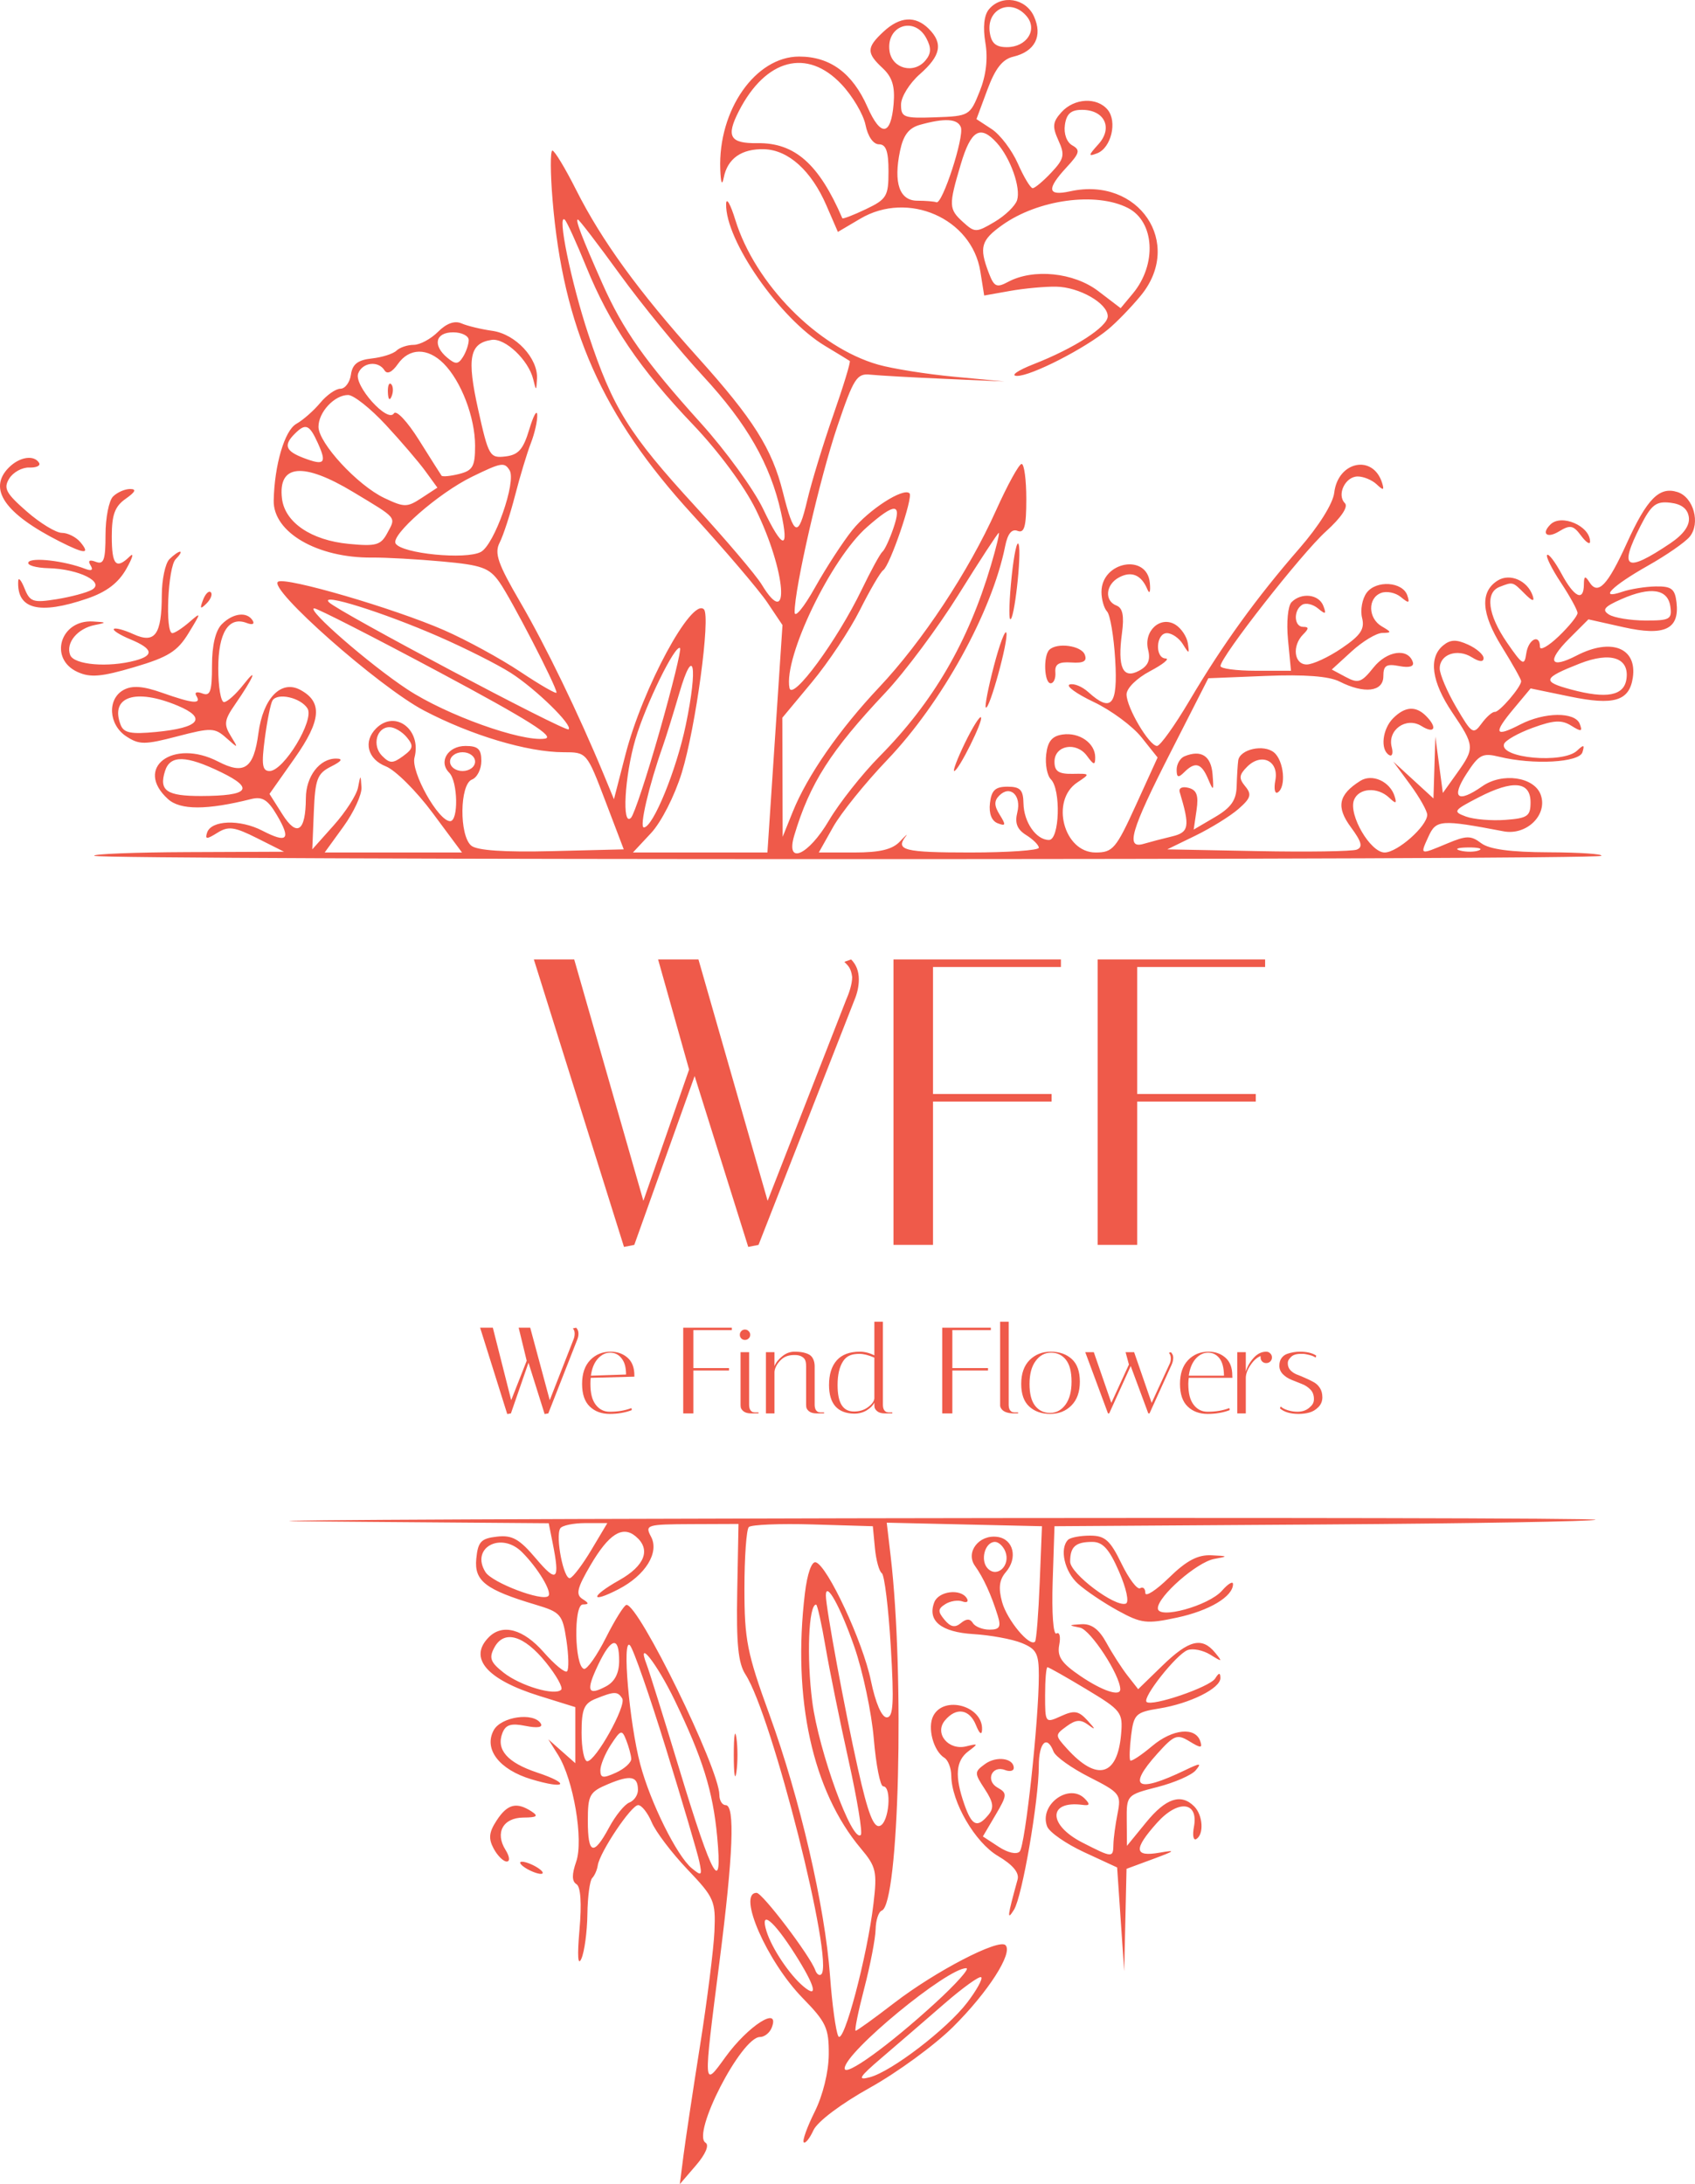 <svg width="1451" height="1869" viewBox="0 0 1451 1869" fill="none" xmlns="http://www.w3.org/2000/svg">
<path fill-rule="evenodd" clip-rule="evenodd" d="M846.548 7.995C842.382 13.02 841.288 23.344 843.529 36.591C845.84 50.293 844.178 64.446 838.612 78.336C830.344 98.978 829.668 99.369 800.755 100.383C773.617 101.338 771.322 100.49 771.322 89.512C771.322 82.964 778.561 71.257 787.409 63.491C805.42 47.687 807.506 37.095 795.071 24.653C783.623 13.208 770.298 14.066 756.249 27.163C741.696 40.72 741.599 45.279 755.595 58.316C763.836 65.996 766.244 73.847 764.979 88.949C762.678 116.402 753.986 117.4 742.57 91.529C729.787 62.542 710.612 48.405 684.096 48.405C646.737 48.405 614.687 94.226 616.58 144.938C617.015 156.678 618.13 159.338 619.551 152.034C622.741 135.655 634.844 127.149 654.174 127.696C674.851 128.286 694.53 146.038 707.41 175.722L717.271 198.461L736.495 187.118C777.419 162.963 831.963 186.909 839.207 232.204L842.51 252.889L864.56 248.964C876.689 246.802 894.438 245.156 904.015 245.301C923.897 245.606 948.274 259.566 948.274 270.651C948.274 279.559 919.828 297.938 884.93 311.587C871.107 316.993 864.624 321.524 870.522 321.664C882.448 321.943 928.723 298.297 948.746 281.694C955.856 275.794 968.318 262.939 976.425 253.125C1013.57 208.189 974.849 150.805 916.101 163.709C896.583 167.994 895.692 161.896 913.087 143.12C924.246 131.08 924.965 128.34 917.967 124.425C913.157 121.733 910.524 114.493 911.597 106.915C912.943 97.369 916.771 93.99 926.241 93.99C945.561 93.99 952.944 109.436 940.306 123.401C931.506 133.129 931.356 134.196 939.239 131.172C951.202 126.576 956.628 104.062 948.215 93.921C939.083 82.916 919.586 83.929 908.685 95.975C901.087 104.373 900.663 108.315 906.057 120.162C911.72 132.587 910.975 135.95 899.966 147.673C893.065 155.015 885.89 161.027 884.024 161.027C882.158 161.027 876.474 151.605 871.391 140.085C866.308 128.565 856.243 115.27 849.025 110.54L835.893 101.938L845.25 76.732C852.001 58.541 858.173 50.69 867.418 48.507C885.998 44.12 892.786 30.852 885.091 13.964C877.96 -1.69 857.246 -4.897 846.548 7.995ZM878.941 13.996C888.48 25.495 878.871 40.361 861.895 40.361C852.463 40.361 848.596 36.977 847.267 27.559C844.398 7.298 865.782 -1.856 878.941 13.996ZM792.953 32.66C797.382 40.935 797.211 45.74 792.272 51.687C782.331 63.668 763.606 58.777 761.472 43.648C758.405 21.982 782.701 13.503 792.953 32.66ZM720.333 72.12C729.851 82.213 739.128 97.9 740.94 106.979C742.897 116.756 747.578 123.487 752.42 123.487C758.485 123.487 760.598 129.466 760.598 146.628C760.598 167.94 759.064 170.498 741.165 179.036C730.478 184.131 721.432 187.595 721.057 186.732C701.099 140.401 680.401 122.071 648.539 122.51C624.763 122.838 621.31 116.885 632.56 94.977C655.547 50.229 690.986 40.999 720.333 72.12ZM822.525 108.835C825.625 116.901 806.729 175.035 801.645 173.094C799.715 172.354 792.363 171.753 785.307 171.753C769.998 171.753 764.727 156.576 770.48 129.048C773.295 115.587 777.998 109.462 787.586 106.792C808.739 100.892 819.726 101.536 822.525 108.835ZM853.229 122.157C864.994 135.151 874.04 160.663 870.667 171.303C869.117 176.172 860.452 184.533 851.406 189.875C835.738 199.136 834.472 199.147 824.59 190.202C812.08 178.881 811.957 175.958 822.472 140.551C831.143 111.35 839.132 106.572 853.229 122.157ZM473.029 171.206C482.161 280.696 515.584 355.955 592.359 439.901C620.688 470.872 649.708 504.916 656.856 515.551L669.848 534.895L663.397 632.195L656.947 729.5H599.378H541.81L557.307 712.908C566.079 703.512 577.49 681.137 583.614 661.311C595.582 622.558 608.494 527.312 602.58 521.418C592.123 511.003 550.127 588.728 535.434 645.694L525.573 683.915L516.699 662.464C495.39 610.969 466.949 552.282 445.366 515.288C426.159 482.359 423.065 473.436 427.724 464.34C430.829 458.269 436.786 440.035 440.964 423.812C445.146 407.589 451.205 387.521 454.439 379.219C457.672 370.917 460.128 360.057 459.903 355.086C459.678 350.114 456.594 355.703 453.061 367.501C447.934 384.587 443.773 389.285 432.625 390.594C419.252 392.155 418.212 390.363 409.364 350.597C399.509 306.283 401.927 293.707 420.845 290.854C432.416 289.111 452.492 308.122 456.476 324.597C458.954 334.825 459.098 334.798 459.694 323.981C460.648 306.578 441.328 285.893 421.52 283.11C411.89 281.753 399.975 278.884 395.042 276.733C389.192 274.18 382.199 276.695 374.934 283.962C368.81 290.087 359.453 295.101 354.145 295.101C348.836 295.101 342.203 297.327 339.399 300.051C336.594 302.776 327.066 305.789 318.218 306.755C306.287 308.058 301.686 311.624 300.415 320.575C299.477 327.209 295.429 332.642 291.423 332.642C287.418 332.642 279.648 338.074 274.152 344.708C268.661 351.342 259.438 359.446 253.657 362.707C243.651 368.354 234.97 397.737 234.3 428.253C233.694 455.539 271.744 477.597 318.599 477.125C330.186 477.013 357.19 478.514 378.612 480.472C412.533 483.566 418.845 485.845 427.537 498.164C437.666 512.505 476.402 587.414 476.402 592.654C476.402 594.225 462.525 586.256 445.57 574.951C428.614 563.64 399.187 547.589 380.178 539.276C337.5 520.619 244.954 493.573 238.069 497.751C228.836 503.355 324.39 587.752 362.853 607.965C403.326 629.235 451.715 643.693 482.44 643.693C502.285 643.693 502.323 643.742 518.136 685.256L533.965 726.819L472.434 728.337C431.682 729.34 408.378 727.758 403.434 723.655C393.02 715.015 393.471 671.13 404.013 667.086C408.437 665.386 412.056 658.222 412.056 651.164C412.056 641.006 409.225 638.33 398.484 638.33C383.374 638.33 375.148 651.829 384.532 661.214C391.991 668.674 392.634 702.686 385.32 702.686C375.261 702.686 351.63 660.522 354.826 648.284C361.083 624.365 338.262 607.021 321.971 623.314C310.775 634.512 314.647 649.641 330.283 655.781C338.396 658.967 356.386 676.858 370.263 695.537L395.503 729.5H336.717H277.932L294.056 707.244C302.92 695.001 309.848 679.92 309.445 673.726C308.721 662.576 308.689 662.576 306.464 673.983C305.225 680.322 295.911 694.802 285.771 706.161L267.331 726.819L268.645 694.775C269.797 666.62 271.588 661.906 283.364 655.969C292.533 651.352 293.922 649.19 287.766 649.137C273.653 649.013 261.92 664.308 261.835 682.955C261.695 711.572 254.301 716.656 241.721 696.786L230.691 679.368L252.242 648.799C275.015 616.503 276.312 600.639 257.019 590.31C240.574 581.51 225.189 597.481 221.211 627.47C217.216 657.605 209.151 663.273 186.769 651.7C148.162 631.734 114.3 657.079 143.851 683.824C154.318 693.306 177.107 693.284 215.028 683.765C224.525 681.379 229.254 684.328 237.002 697.441C249.394 718.421 246.091 721.96 224.525 710.805C205.398 700.911 180.807 701.785 177.289 712.479C175.364 718.34 176.908 718.372 186.051 712.661C195.504 706.756 200.55 707.443 220.149 717.284L243.147 728.836L160.479 729.168C115.013 729.35 79.092 730.782 80.657 732.348C84.389 736.081 1367.08 736.097 1370.81 732.364C1372.38 730.788 1352.16 729.425 1325.86 729.329C1292.99 729.211 1274.89 726.771 1267.95 721.51C1259.19 714.886 1255.36 714.908 1239.15 721.681C1215.12 731.721 1215.53 731.871 1222.86 715.793C1229.4 701.425 1233.45 701.147 1287.08 711.368C1306.94 715.149 1325.19 697.167 1318.9 680.022C1313.3 664.764 1285.99 660.849 1268.86 672.852C1247.94 687.503 1241.99 682.956 1255.21 662.431C1266.04 645.629 1269.03 644.047 1283.41 647.571C1312.45 654.687 1351.91 652.542 1354.65 643.693C1356.66 637.199 1355.77 636.941 1350.04 642.353C1338 653.711 1283.51 648.772 1287.53 636.689C1288.56 633.589 1299.6 627.331 1312.07 622.788C1330.11 616.208 1336.82 615.843 1345.06 620.987C1353.66 626.36 1354.89 626.108 1352.35 619.479C1348.33 609.011 1322.1 609.258 1301.41 619.957C1279.55 631.262 1278.03 627.755 1295.62 606.678L1310.29 589.104L1344.06 596.081C1381.67 603.846 1394.79 599.878 1397.77 579.837C1401.54 554.357 1379.31 545.632 1349.67 560.964C1326.82 572.779 1323.82 565.936 1343.31 546.447L1359.77 529.988L1389.77 536.708C1424.9 544.57 1437.85 538.504 1435.17 515.444C1433.82 503.902 1430.85 501.618 1417.46 501.822C1408.62 501.961 1395.65 504.031 1388.64 506.423C1367.87 513.513 1379.74 501.537 1410.94 483.925C1426.52 475.136 1442.47 464.072 1446.39 459.352C1455.92 447.87 1449.81 425.442 1435.96 421.045C1420.46 416.122 1409.91 426.794 1392.56 464.983C1376.17 501.033 1367.88 509.668 1360.65 498.239C1356.94 492.394 1355.94 492.812 1355.88 500.234C1355.75 515.111 1347.62 511.207 1336.77 491.058C1331.27 480.852 1325.72 473.564 1324.42 474.862C1323.12 476.16 1328.44 486.875 1336.25 498.668C1344.05 510.467 1350.44 522.131 1350.44 524.587C1350.44 527.049 1343.2 536 1334.35 544.479C1325.5 552.957 1318.26 557.028 1318.26 553.526C1318.26 542.038 1308.33 546.876 1306.55 559.227C1304.99 570.14 1303.42 569.255 1290.09 549.938C1273.6 526.019 1271.12 507.034 1283.85 502.149C1295.26 497.767 1294.79 497.639 1305.34 508.182C1311.7 514.548 1313.83 515.09 1312.1 509.909C1307.74 496.829 1292.57 490.2 1282.07 496.786C1266.78 506.369 1267.96 524.995 1285.65 553.451C1294.74 568.081 1302.18 581.322 1302.18 582.872C1302.18 587.833 1283.55 609.569 1279.62 609.193C1277.53 608.995 1272.44 613.462 1268.31 619.12C1261.2 628.838 1260.01 628.076 1246.63 605.241C1238.84 591.951 1232.47 576.989 1232.47 571.996C1232.47 559.892 1247.53 554.668 1259.99 562.45C1266.39 566.445 1270 566.708 1270 563.179C1270 560.144 1264.04 554.942 1256.76 551.622C1246.63 547.005 1241.58 547.187 1235.31 552.389C1222.68 562.879 1225.51 583.462 1243.19 609.665C1262.47 638.228 1262.61 640.052 1247.22 661.638L1235.15 678.552L1231.93 654.419L1228.72 630.286L1227.91 656.763L1227.11 683.24L1209.93 667.489L1192.74 651.738L1207.25 671.489C1215.22 682.355 1221.75 693.928 1221.75 697.21C1221.75 706.917 1196.25 729.5 1185.3 729.5C1173.1 729.5 1154.24 697.216 1159.07 684.618C1163.05 674.241 1179.17 673.147 1189.17 682.575C1194.89 687.975 1195.82 687.787 1193.94 681.615C1190.03 668.733 1174.69 661.761 1164.46 668.213C1145.72 680.033 1143.6 690.533 1156.45 707.909C1165.69 720.41 1166.86 724.958 1161.39 727.055C1157.45 728.567 1119.35 729.136 1076.72 728.315L999.215 726.819L1023.34 715.074C1036.62 708.612 1053.18 698.342 1060.17 692.249C1070.79 682.982 1071.74 679.823 1066 672.889C1060.34 666.078 1060.63 663.096 1067.63 656.098C1079.88 643.838 1094.94 651.094 1091.76 667.73C1090.37 674.981 1091.3 679.636 1093.82 678.075C1101.21 673.506 1099.1 650.939 1090.63 643.908C1081.8 636.582 1061.34 641.157 1059.98 650.756C1059.49 654.248 1058.89 664.18 1058.64 672.83C1058.31 684.8 1053.86 691.112 1040.03 699.237L1021.85 709.904L1024.3 693.258C1026.15 680.639 1024.48 676.016 1017.4 674.166C1012.05 672.766 1008.85 674.326 1009.89 677.818C1018.81 707.486 1017.97 712.253 1003.19 715.777C995.107 717.707 984.27 720.539 979.106 722.073C963.245 726.787 967.964 710.693 1002.05 643.817L1034.38 580.394L1083.82 578.394C1116.82 577.059 1137.73 578.657 1146.67 583.194C1167.9 593.963 1184.21 592.016 1184.21 578.71C1184.21 569.448 1186.71 567.84 1197.83 569.963C1206.43 571.61 1210.71 570.36 1209.45 566.569C1205.35 554.25 1187.32 556.754 1175.76 571.25C1165.55 584.063 1162.7 585.044 1152.11 579.375L1140.07 572.929L1157.1 557.366C1166.48 548.801 1178.22 541.722 1183.2 541.636C1191.49 541.486 1191.46 541.009 1182.87 536.005C1171.06 529.13 1170.66 511.85 1182.21 507.421C1187 505.576 1194.64 507.131 1199.16 510.869C1205.97 516.489 1206.95 516.269 1204.77 509.619C1200.87 497.708 1178 496.185 1169.88 507.297C1166.09 512.478 1164.35 522.131 1166.01 528.754C1168.42 538.327 1164.85 543.637 1148.57 554.7C1137.31 562.353 1123.83 568.612 1118.62 568.612C1107.72 568.612 1105.83 552.62 1115.57 542.87C1120.58 537.866 1120.58 536.434 1115.57 536.434C1107.67 536.434 1107.04 522.276 1114.74 517.519C1117.82 515.615 1123.9 517.02 1128.27 520.64C1134.8 526.068 1135.6 525.681 1132.82 518.42C1129.01 508.493 1114.15 506.756 1105.66 515.245C1102.5 518.409 1101.16 532.46 1102.59 547.423L1105.14 573.975H1074.97C1058.37 573.975 1044.79 572.162 1044.79 569.953C1044.79 562.139 1114.09 473.693 1135.05 454.756C1148.13 442.942 1154.37 433.658 1151.31 430.591C1144.1 423.383 1151.61 407.723 1162.26 407.723C1167.25 407.723 1174.54 410.743 1178.45 414.427C1184.17 419.827 1185.09 419.64 1183.22 413.467C1175.63 388.502 1145.36 394.52 1142.17 421.624C1141.09 430.859 1129.01 450.15 1112.3 469.349C1075.51 511.604 1046.57 551.67 1018.31 599.449C1005.66 620.836 993.139 638.33 990.48 638.33C983.809 638.33 964.403 605.536 964.382 594.215C964.371 588.97 973.074 580.357 984.469 574.339C995.531 568.499 1001.56 563.619 997.874 563.485C988.421 563.152 989.477 541.797 998.947 541.797C1003.23 541.797 1009.35 546.018 1012.55 551.182C1017.97 559.902 1018.27 559.849 1016.84 550.415C1015.99 544.833 1011.28 537.732 1006.37 534.638C993.504 526.539 978.796 539.85 982.833 555.934C985.048 564.761 982.876 569.802 975.053 573.991C961.186 581.413 956.521 571.175 960.451 541.899C962.446 527.017 961.106 520.243 955.76 518.189C945.196 514.14 946.462 500.24 957.947 494.094C968.607 488.387 977.058 491.932 982.184 504.256C984.093 508.847 985.01 506.541 984.329 498.893C982.034 473.242 942.912 480.45 942.912 506.52C942.912 512.944 945.073 520.495 947.711 523.295C950.349 526.1 953.481 544.677 954.671 564.59C956.993 603.568 951.454 610.186 931.581 592.193C926.359 587.468 919.195 584.561 915.667 585.741C912.138 586.916 921.409 593.651 936.273 600.709C951.137 607.767 969.519 621.34 977.122 630.876L990.952 648.203L972.431 688.855C955.374 726.283 952.639 729.5 937.871 729.5C910.567 729.5 898.953 685.009 922.224 669.548C933.485 662.072 933.405 661.927 918.203 662.195C906.213 662.405 902.695 660.045 902.695 651.813C902.695 637.724 921.388 634.367 930.493 646.815C936.375 654.864 937.55 655.068 937.55 648.059C937.55 635.96 924.053 626.5 909.693 628.532C900.593 629.825 896.867 634.346 895.574 645.688C894.604 654.156 896.416 663.692 899.596 666.872C908.369 675.646 907.033 718.775 897.987 718.775C887.022 718.775 876.431 703.581 876.142 687.423C875.933 675.882 873.348 673.19 862.479 673.19C852.001 673.19 848.72 676.262 847.444 687.251C846.414 696.111 848.865 702.487 854.066 704.482C861.004 707.148 861.289 705.995 855.83 697.258C850.983 689.487 850.881 685.326 855.444 680.762C864.71 671.495 874.517 680.623 870.876 695.129C868.565 704.354 870.662 709.717 878.485 714.608C884.426 718.319 889.29 723.188 889.29 725.43C889.29 727.666 862.747 729.5 830.306 729.5C774.041 729.5 766.212 727.538 775.344 715.712C777.553 712.849 775.36 714.779 770.464 720.003C763.976 726.921 753.327 729.5 731.245 729.5H700.927L713.175 707.705C719.91 695.719 740.747 669.891 759.472 650.311C806.289 601.369 849.234 523.558 860.484 467.295C862.613 456.66 866.12 452.359 871.112 454.279C876.93 456.51 878.566 450.53 878.566 427.067C878.566 410.528 876.753 396.997 874.544 397.003C872.335 397.008 862.452 414.963 852.586 436.908C829.159 489.02 789.478 549.021 752.549 588.171C718.526 624.242 691.099 663.751 678.642 694.641L669.993 716.093L669.854 665.145L669.714 614.197L695.115 583.66C709.089 566.864 727.545 539.11 736.135 521.986C744.726 504.857 753.702 489.524 756.093 487.899C761.842 484.001 781.885 425.442 778.599 422.155C773.413 416.969 743.798 436.002 729.626 453.63C721.593 463.621 707.206 485.738 697.656 502.776C688.106 519.814 680.261 529.307 680.229 523.869C680.095 503.575 701.893 408.828 716.816 364.82C730.811 323.546 733.486 319.363 745.096 320.602C752.147 321.353 780.84 322.972 808.857 324.195L859.798 326.415L816.901 322.388C793.307 320.178 763.971 315.513 751.713 312.021C699.973 297.305 646.34 242.92 629.417 188.008C625.299 174.644 621.782 168.535 621.605 174.435C620.677 205.422 667.489 272.673 706.155 295.916C716.928 302.389 726.5 308.23 727.427 308.889C728.355 309.554 722.054 330.25 713.427 354.887C704.799 379.519 694.702 412.545 690.997 428.269C683.366 460.607 679.774 459.379 670.181 421.131C660.845 383.906 644.919 358.684 597.378 305.827C546.727 249.505 515.128 206.028 493.132 162.368C483.845 143.935 474.729 128.85 472.874 128.85C471.019 128.85 471.088 147.909 473.029 171.206ZM965.578 177.98C988.474 189.708 990.533 226.262 969.707 251.254L959.32 263.717L940.118 249.066C919.243 233.143 884.641 229.609 862.999 241.193C853.095 246.497 850.977 245.494 846.344 233.293C838.07 211.536 839.776 205.55 857.943 192.615C888.711 170.707 938.231 163.971 965.578 177.98ZM501.921 228.456C521.884 277.511 547.789 315.775 593.282 363.382C615.122 386.239 637.16 416.03 646.952 435.922C672.754 488.339 676.964 541.218 652.073 500.234C647.145 492.12 621.524 461.964 595.132 433.213C538.314 371.319 524.646 349.342 503.68 286.209C488.901 241.713 476.568 181.626 483.529 188.057C485.25 189.649 493.529 207.83 501.921 228.456ZM530.646 234.768C549.371 260.58 581.415 299.756 601.856 321.835C639.471 362.471 659.413 397.303 668.534 438.297C675.918 471.489 669.945 470.47 653.37 435.707C645.322 418.841 621.31 385.735 600.006 362.138C552.39 309.399 533.3 282.348 515.669 242.662C498.205 203.336 492.274 187.842 494.677 187.842C495.733 187.842 511.921 208.961 530.646 234.768ZM401.251 291.079C401.203 294.769 398.978 301.247 396.297 305.484C392.259 311.866 389.98 311.978 382.972 306.165C370.135 295.509 372.665 284.375 387.926 284.375C395.299 284.375 401.294 287.395 401.251 291.079ZM379.76 311.067C394.774 326.083 406.694 357.236 406.694 381.461C406.694 399.164 404.721 402.65 393.036 405.583C385.529 407.471 378.746 408.12 377.969 407.026C377.191 405.937 368.499 392.208 358.654 376.516C348.654 360.583 339.189 350.527 337.205 353.74C331.87 362.374 302.705 329.778 306.63 319.556C310.303 309.978 323.907 308.401 329.184 316.944C331.409 320.548 335.661 318.537 340.53 311.581C350.343 297.568 366.059 297.364 379.76 311.067ZM332.047 335.768C332.304 342.016 333.575 343.287 335.286 339.013C336.835 335.141 336.642 330.513 334.862 328.732C333.082 326.952 331.816 330.116 332.047 335.768ZM330.17 363.479C343.173 377.487 358.45 395.329 364.118 403.116L374.419 417.28L360.949 426.107C348.466 434.291 346.133 434.291 328.953 426.14C306.051 415.269 272.639 379.106 272.639 365.19C272.639 352.672 286.329 338.005 298.003 338.005C302.689 338.005 317.162 349.471 330.17 363.479ZM271.98 378.919C279.97 396.461 277.878 398.724 259.979 391.919C244.408 385.998 242.536 380.983 252.263 371.255C261.599 361.918 264.8 363.162 271.98 378.919ZM7.592 400.06C-10.634 418.294 3.978 439.531 51.181 463.401C72.555 474.208 77.467 474.385 68.877 464.034C65.204 459.61 58.072 455.99 53.026 455.99C47.98 455.99 34.403 447.736 22.853 437.643C5.045 422.091 2.772 417.806 7.914 409.488C11.249 404.092 18.971 399.856 25.073 400.076C31.175 400.296 34.939 398.483 33.438 396.053C29.084 389.006 16.735 390.921 7.592 400.06ZM436.229 402.43C442.218 412.126 423.225 466.099 411.643 472.299C398.811 479.168 344.026 473.768 338.669 465.101C334.24 457.931 375.454 421.908 404.013 407.986C429.236 395.694 431.794 395.254 436.229 402.43ZM302.174 420.932C340.734 444.154 339.045 442.127 331.532 456.161C325.982 466.533 321.945 467.665 298.523 465.413C266.296 462.318 243.796 447.012 241.378 426.547C237.914 397.239 259.524 395.244 302.174 420.932ZM96.76 424.885C93.221 428.424 90.325 443.162 90.325 457.636C90.325 479.217 88.829 483.378 82.003 480.756C76.566 478.67 75.011 479.721 77.52 483.775C80.051 487.873 78.448 488.87 72.818 486.714C55.08 479.903 27.1 476.653 24.36 481.083C22.794 483.62 30.521 485.926 41.535 486.215C67.568 486.897 90.229 498.202 78.604 504.707C74.158 507.195 60.538 510.826 48.329 512.778C28.355 515.974 25.62 515.052 21.035 503.591C18.231 496.582 15.78 493.67 15.593 497.113C14.279 521.391 33.459 526.304 74.625 512.226C91.216 506.552 101.323 498.877 108.171 486.752C113.565 477.206 114.889 472.417 111.12 476.101C99.328 487.637 95.688 483.593 95.688 458.977C95.688 440.432 98.331 433.294 107.608 426.799C115.93 420.964 117.061 418.449 111.361 418.449C106.868 418.449 100.299 421.345 96.76 424.885ZM1445.73 442.582C1446.69 449.672 1441.23 457.298 1429.64 465.08C1391.68 490.565 1385.54 486.929 1404.34 450.085C1413.6 431.916 1417.61 428.778 1429.81 430.189C1439.51 431.304 1444.75 435.391 1445.73 442.582ZM764.802 451.968C761.525 461.551 757.311 470.604 755.445 472.079C753.579 473.553 745.573 488.178 737.658 504.578C716.649 548.109 678.106 600.511 675.816 588.653C670.728 562.31 711.319 478.139 742.168 451.051C766.255 429.894 772.271 430.14 764.802 451.968ZM1327.2 448.841C1319.16 456.88 1324.39 460.977 1334.68 454.692C1344.11 448.932 1346.86 449.468 1353.45 458.355C1357.69 464.083 1361.16 466.372 1361.16 463.45C1361.16 450.058 1336.57 439.477 1327.2 448.841ZM848.291 483.77C828.74 549.611 798.927 600.752 753.037 647.168C738.028 662.351 718.505 687.042 709.657 702.031C691.774 732.338 672.191 740.725 679.967 714.752C693.276 670.288 711.078 642.422 757.922 592.745C774.614 575.047 802.943 537.035 820.874 508.279C838.81 479.522 854.173 455.99 855.01 455.99C855.851 455.99 852.827 468.491 848.291 483.77ZM866.05 493.096C864.077 512.006 863.471 528.486 864.71 529.725C868.024 533.039 874.748 474.031 871.997 465.772C870.705 461.894 868.029 474.186 866.05 493.096ZM145.02 478.514C141.481 482.054 138.547 495.933 138.505 509.351C138.387 543.288 132.687 551.08 114.144 542.634C106.181 539.003 98.69 537.003 97.505 538.193C96.315 539.384 102.658 543.385 111.602 547.09C130.938 555.097 132.258 560.82 115.796 565.233C92.636 571.438 63.305 568.95 60.067 560.498C56.083 550.115 66.335 537.727 81.333 534.804C91.628 532.798 91.392 532.444 79.333 531.801C51.557 530.32 41.54 563.716 66.373 575.031C77.306 580.014 86.77 579.209 114.943 570.891C144.044 562.305 151.872 557.409 161.412 541.797C172.452 523.729 172.474 523.375 162.012 532.412C156.039 537.576 149.524 541.797 147.545 541.797C141.18 541.797 143.717 485.18 150.382 478.514C153.921 474.975 155.61 472.079 154.135 472.079C152.661 472.079 148.559 474.975 145.02 478.514ZM173.782 513.411C170.876 521.053 171.487 521.67 176.785 516.414C180.453 512.773 182.099 508.445 180.447 506.798C178.796 505.147 175.798 508.123 173.782 513.411ZM1429.9 519.005C1431.45 529.929 1429.43 531.066 1408.46 530.991C1395.72 530.942 1381.72 528.647 1377.36 525.885C1371.05 521.901 1373.25 519.182 1388.08 512.666C1413.01 501.714 1427.77 503.951 1429.9 519.005ZM375.615 544.757C398.34 554.684 426.089 568.666 437.28 575.825C458.686 589.522 490.644 620.724 486.735 624.118C483.952 626.537 289.922 523.686 281.643 515.406C272.993 506.756 327.881 523.901 375.615 544.757ZM376.258 575.316C452.331 615.983 475.775 630.752 466.359 632.088C446.32 634.919 382.012 611.853 348.632 589.86C316.266 568.531 261.62 520.989 269.015 520.587C271.444 520.453 319.703 545.079 376.258 575.316ZM189.906 534.133C184.48 539.566 181.482 552.169 181.482 569.566C181.482 591.774 180.002 596.006 173.16 593.378C168.388 591.549 166.238 592.45 168.114 595.486C172.64 602.817 165.197 602.136 138.778 592.815C122.531 587.082 113.297 586.379 105.929 590.321C91.639 597.969 92.846 620.134 108.101 630.13C119.19 637.397 123.828 637.397 151.771 630.12C180.855 622.542 183.772 622.638 193.74 631.493C204.159 640.754 204.261 640.701 197.472 629.637C191.483 619.882 192.014 616.063 201.194 602.822C216.959 580.083 221.613 568.998 208.245 586.042C201.88 594.15 194.464 600.79 191.762 600.79C189.054 600.79 186.845 587.811 186.845 571.948C186.845 541.384 195.751 527.167 211.183 533.093C216.009 534.943 218.181 534.058 216.299 531.012C211.446 523.155 199.467 524.571 189.906 534.133ZM850.854 569.76C846.006 588.299 842.88 604.334 843.899 605.386C846.8 608.383 863.525 547.616 861.487 541.497C860.484 538.499 855.701 551.22 850.854 569.76ZM564.69 625.706C553.896 663.622 542.888 696.937 540.223 699.736C532.217 708.167 534.646 664.244 543.939 632.603C552.642 602.967 578.257 550.71 582.166 554.62C583.346 555.8 575.485 587.79 564.69 625.706ZM898.229 556.1C892.926 561.404 893.896 584.701 899.419 584.701C902.041 584.701 903.848 580.48 903.441 575.316C902.883 568.306 906.352 566.177 917.13 566.896C927.672 567.604 930.772 565.796 928.622 560.192C925.63 552.394 904.744 549.579 898.229 556.1ZM1392.32 581.043C1390.27 595.411 1375.4 598.232 1344.95 590.032C1319.63 583.21 1320.58 580.314 1352.22 567.861C1378.67 557.452 1394.92 562.793 1392.32 581.043ZM587.078 620.354C578.981 659.198 558.98 708.049 551.172 708.049C547.103 708.049 555.462 672.31 567.473 638.33C570.079 630.956 576.45 610.443 581.63 592.745C593.877 550.919 597.609 569.845 587.078 620.354ZM152.039 603.836C177.595 614.519 170.844 622.778 133.63 626.355C112.015 628.43 105.919 627.202 103.248 620.236C93.998 596.129 115.946 588.755 152.039 603.836ZM263.223 606.228C269.39 616.074 242.911 659.782 230.782 659.782C224.503 659.782 223.715 654.392 226.691 631.932C228.723 616.621 231.672 602.002 233.249 599.449C237.555 592.482 257.432 596.977 263.223 606.228ZM1192.63 614.578C1183.39 623.829 1181.41 641.328 1189.07 646.064C1191.74 647.721 1192.78 644.675 1191.38 639.306C1187.55 624.639 1203.78 613.13 1216.82 621.271C1228.21 628.382 1230.75 622.665 1220.67 612.588C1211.93 603.846 1202.71 604.501 1192.63 614.578ZM826.027 635.767C819.608 648.976 815.485 659.782 816.863 659.782C820.493 659.782 842.162 616.219 839.733 613.795C838.612 612.669 832.44 622.558 826.027 635.767ZM348.193 630.865C354.273 638.196 353.807 640.62 345.072 647.008C336.24 653.464 333.709 653.443 327.114 646.841C318.261 637.987 322.336 622.241 333.479 622.241C337.634 622.241 344.257 626.124 348.193 630.865ZM406.694 651.738C406.694 656.205 401.927 659.782 395.97 659.782C390.012 659.782 385.245 656.205 385.245 651.738C385.245 647.27 390.012 643.693 395.97 643.693C401.927 643.693 406.694 647.27 406.694 651.738ZM1013.96 647.185C1010.28 648.708 1007.26 653.851 1007.26 658.618C1007.26 665.365 1008.69 665.858 1013.69 660.855C1023.1 651.448 1028.41 652.912 1034.15 666.486C1038.83 677.517 1039.15 677.174 1038 662.512C1036.77 646.766 1028.2 641.301 1013.96 647.185ZM189.343 660.833C218.17 674.841 213.012 681.03 172.415 681.154C142.596 681.239 135.915 676.643 141.282 659.734C145.663 645.919 159.294 646.23 189.343 660.833ZM1310.22 686.597C1310.22 698.422 1307.66 700.192 1288.58 701.597C1276.68 702.471 1261.49 701.173 1254.84 698.712C1243.47 694.507 1244.14 693.499 1265.75 682.333C1295.14 667.151 1310.22 668.599 1310.22 686.597ZM1266.08 727.656C1262.45 729.125 1255.22 729.216 1250 727.854C1244.78 726.492 1247.75 725.291 1256.6 725.183C1265.45 725.076 1269.72 726.186 1266.08 727.656ZM276.001 1301.99L469.726 1303.47L473.062 1320.16C479.523 1352.45 476.842 1355 458.825 1333.7C444.594 1316.87 438.47 1313.44 425.392 1314.93C411.766 1316.47 409.128 1319.3 407.718 1333.87C405.879 1352.87 415.595 1360.37 458.766 1373.25C479.914 1379.57 481.566 1381.48 484.88 1403.59C486.826 1416.56 487.068 1428.53 485.421 1430.18C483.775 1431.83 474.788 1424.48 465.453 1413.84C448.068 1394.04 430.282 1389.15 418.491 1400.94C400.736 1418.7 416.609 1437.19 461.656 1451.22L492.489 1460.82V1484.81V1508.79L480.933 1498.58L469.378 1488.36L477.764 1501.77C490.928 1522.83 499.701 1574.56 493.245 1593.08C489.438 1603.99 489.507 1609.87 493.475 1612.32C497.111 1614.57 498.049 1628.72 496.065 1651.32C494.081 1673.88 494.677 1682.88 497.701 1676.06C500.318 1670.16 502.629 1653.07 502.838 1638.08C503.042 1623.08 504.891 1609.13 506.945 1607.08C508.993 1605.03 511.138 1600.18 511.707 1596.3C513.369 1584.98 540.373 1544.67 546.293 1544.67C549.269 1544.67 554.508 1551.31 557.929 1559.42C561.355 1567.53 575.098 1585.64 588.472 1599.67C611.433 1623.75 612.719 1626.7 611.588 1652.69C610.929 1667.82 605.379 1711.85 599.25 1750.53C593.121 1789.22 586.724 1831.7 585.035 1844.93L581.962 1869L595.727 1853C604.001 1843.38 607.298 1835.63 603.99 1833.58C591.855 1826.09 634.613 1743.1 650.603 1743.1C654.437 1743.1 658.958 1739.48 660.657 1735.05C668.02 1715.87 640.496 1733.37 621.015 1760.27C601.813 1786.78 601.904 1788.17 615.905 1678.74C627.659 1586.89 629.321 1544.67 621.181 1544.67C618.232 1544.67 615.819 1540.74 615.819 1535.93C615.819 1513.75 546.716 1372.51 536.266 1373.34C534.308 1373.49 526.383 1386.16 518.661 1401.49C510.935 1416.82 502.489 1428.79 499.894 1428.1C491.818 1425.92 490.88 1373.07 498.913 1372.97C504.404 1372.91 504.334 1371.9 498.586 1368.26C492.687 1364.52 494.022 1358.94 505.513 1339.33C521.112 1312.71 532.791 1305.24 544.11 1314.63C557.468 1325.72 552.223 1339.77 530.083 1352.21C505.342 1366.12 504.822 1372.68 529.477 1359.93C552.556 1347.99 564.589 1328.55 557.307 1314.95C551.923 1304.88 553.548 1304.38 591.925 1304.23L632.195 1304.07L631.096 1362.18C630.254 1406.59 631.922 1423.25 638.163 1432.87C660.877 1467.86 714.306 1679.12 703.062 1689.47C701.458 1690.94 699.136 1689.35 697.909 1685.91C693.469 1673.54 652.646 1619.75 647.697 1619.75C630.812 1619.75 656.55 1678.5 687.152 1709.81C707.244 1730.36 709.635 1735.54 709.459 1758.08C709.341 1773.01 704.429 1793.01 697.431 1807.05C690.927 1820.1 686.701 1831.87 688.042 1833.21C689.388 1834.55 693.125 1829.91 696.343 1822.89C699.758 1815.46 719.963 1800.25 744.79 1786.43C768.212 1773.39 800.197 1750 815.876 1734.45C845.867 1704.68 867.391 1671.14 860.752 1664.51C854.934 1658.68 800.793 1686.8 765.45 1713.99C748.484 1727.05 733.653 1737.74 732.489 1737.74C731.326 1737.74 734.623 1721.44 739.814 1701.54C745.004 1681.63 749.396 1658.9 749.562 1651.03C749.734 1643.17 752.104 1635.93 754.833 1634.94C769.585 1629.63 774.491 1434.15 762.448 1331.65L759.08 1302.99L825.528 1304.51L891.971 1306.02L890.041 1354.28C888.979 1380.83 887.183 1403.54 886.051 1404.76C881.477 1409.65 862.029 1386.27 857.809 1370.81C854.543 1358.85 855.439 1351.8 861.042 1345.3C871.445 1333.22 867.637 1317.11 853.91 1315.15C838.124 1312.88 826.225 1328.23 834.649 1339.99C841.862 1350.05 848.527 1364.61 854.082 1382.44C857.122 1392.2 855.776 1394.51 847.068 1394.51C841.148 1394.51 834.735 1391.98 832.826 1388.88C830.408 1384.97 827.266 1384.99 822.499 1388.95C817.523 1393.08 813.705 1392.3 808.573 1386.12C802.691 1379.03 802.793 1376.78 809.2 1372.7C813.437 1370.01 820.043 1368.96 823.882 1370.37C827.721 1371.78 829.389 1370.55 827.587 1367.63C822.349 1359.15 803.474 1361.51 799.79 1371.1C793.693 1387 805.597 1396.64 833.427 1398.34C847.932 1399.22 866.436 1402.63 874.544 1405.92C887.242 1411.07 889.29 1414.93 889.29 1433.75C889.29 1472.11 877.643 1579.35 872.93 1584.35C870.281 1587.16 862.769 1585.48 854.892 1580.32L841.395 1571.48L852.216 1553.13C862.249 1536.13 862.377 1534.42 853.964 1529.71C843.358 1523.78 849.057 1510.31 860.34 1514.64C864.468 1516.22 867.841 1515.44 867.841 1512.9C867.841 1504.44 852.929 1502.4 843.191 1509.53C834.001 1516.25 833.995 1517.18 843.025 1530.97C850.457 1542.31 851.111 1547.03 846.092 1553.07C836.553 1564.57 831.974 1562.53 825.469 1543.87C817.126 1519.94 818.15 1506.71 828.965 1498.6C837.625 1492.12 837.491 1491.79 827.25 1494.36C811.962 1498.2 799.629 1483.39 808.857 1472.27C818.493 1460.65 829.909 1462.38 835.502 1476.29C838.478 1483.69 840.483 1485.15 840.693 1480.05C841.513 1459.9 808.257 1450.5 798.953 1468.25C793.698 1478.28 799.023 1498.37 808.482 1504.22C811.635 1506.16 814.273 1513.05 814.337 1519.51C814.563 1542.11 834.649 1576.61 854.35 1588.23C866.994 1595.69 872.705 1602.54 871.112 1608.31C862.286 1640.27 861.836 1644.1 868.05 1634.15C875.075 1622.9 889.242 1540.8 889.269 1511.15C889.29 1490.99 896.245 1484.21 901.87 1498.86C903.521 1503.17 917.302 1512.99 932.488 1520.69C958.789 1534.02 959.942 1535.5 956.709 1551.74C954.843 1561.13 953.234 1573.03 953.143 1578.19C952.928 1589.93 952.408 1589.9 926.611 1576.74C896.894 1561.57 897.033 1540.47 926.825 1544.48C932.901 1545.3 933.367 1544.02 928.734 1539.25C915.232 1525.35 889.263 1544.35 896.39 1562.91C898.282 1567.85 912.546 1577.77 928.075 1584.96L956.317 1598.02L959.341 1642.4L962.36 1686.79L963.363 1642.99L964.36 1599.19L987.15 1590.76C1006.24 1583.71 1007.11 1582.83 992.512 1585.38C970.806 1589.17 970.232 1582.45 990.335 1559.95C1008.51 1539.6 1026.22 1541.5 1022.05 1563.34C1020.66 1570.59 1021.6 1575.25 1024.12 1573.69C1030.81 1569.55 1029.73 1553.2 1022.27 1545.74C1010.98 1534.45 998.024 1538.75 981.149 1559.42L964.72 1579.53L964.543 1557.75C964.36 1536.1 964.521 1535.93 990.86 1529.18C1005.43 1525.44 1020.15 1519.02 1023.57 1514.9C1028.88 1508.5 1027.56 1508.49 1014.5 1514.77C972.972 1534.75 964.58 1529.69 990.85 1500.51C1005.13 1484.65 1007.72 1483.67 1018.24 1490.11C1027.91 1496.02 1029.48 1496.02 1027.53 1490.11C1023.37 1477.48 1003.83 1479.38 986.324 1494.11C976.945 1502.01 968.505 1507.56 967.578 1506.45C966.645 1505.35 966.977 1495.67 968.318 1484.94C970.575 1466.89 972.356 1465.17 992.249 1461.99C1018.64 1457.77 1044.82 1444.76 1044.71 1435.93C1044.65 1431.07 1043.48 1431.17 1040.21 1436.34C1035.52 1443.72 985.815 1460.66 981.498 1456.34C977.771 1452.61 1006.98 1415.73 1016.58 1412.04C1021.08 1410.32 1029.88 1412.09 1036.12 1415.97C1046.44 1422.4 1046.8 1422.23 1040.12 1414.14C1028.88 1400.55 1017.72 1403.32 995.043 1425.34L974.329 1445.46L965.326 1433.98C960.371 1427.66 952.204 1414.99 947.185 1405.82C940.762 1394.1 934.391 1389.36 925.737 1389.87C914.476 1390.54 914.374 1390.8 924.536 1392.81C933.565 1394.59 958.998 1433.55 958.998 1445.6C958.998 1452.05 943.566 1446.89 924.868 1434.18C908.642 1423.16 904.846 1417.56 906.76 1407.53C908.095 1400.55 907.028 1396.17 904.385 1397.8C901.655 1399.49 900.256 1380.36 901.14 1353.39L902.695 1306.02L1132.99 1304.51C1259.65 1303.68 1364.42 1301.87 1365.8 1300.49C1367.18 1299.11 1078.96 1298.55 725.299 1299.24C371.636 1299.95 169.455 1301.18 276.001 1301.99ZM506.345 1326.08C498.891 1338.59 490.639 1349.54 488.011 1350.41C482.638 1352.2 475.26 1314.88 479.603 1307.86C481.137 1305.37 490.837 1303.34 501.154 1303.34H519.906L506.345 1326.08ZM748.967 1324.74C749.948 1335.04 752.597 1344.69 754.866 1346.19C757.134 1347.69 760.598 1376.07 762.566 1409.26C765.429 1457.41 764.727 1469.59 759.086 1469.59C754.78 1469.59 749.482 1457.29 745.519 1438.11C738.64 1404.81 708.37 1339.83 698.359 1336.88C694.825 1335.84 691.05 1346.59 689.023 1363.48C678.208 1453.56 695.549 1532.59 736.918 1581.77C750.013 1597.33 750.973 1601.5 747.766 1628.79C742.452 1674.02 722.07 1750.78 717.614 1742.34C715.502 1738.33 712.322 1715.18 710.547 1690.89C706.204 1631.38 684.669 1538.55 658.663 1467.19C639.552 1414.76 637.268 1403.24 637.268 1359.49C637.268 1332.54 638.957 1308.8 641.021 1306.73C643.091 1304.67 667.821 1303.66 695.983 1304.5L747.192 1306.02L748.967 1324.74ZM914.315 1317.64C906.798 1325.15 911.237 1344.82 922.804 1355.25C929.442 1361.24 944.81 1371.58 956.961 1378.24C977.128 1389.28 981.541 1389.8 1007.68 1384.19C1035.33 1378.26 1055.52 1366.17 1055.52 1355.54C1055.52 1352.72 1051.3 1355.23 1046.13 1361.12C1034.74 1374.11 991.171 1386.08 991.171 1376.22C991.171 1365.99 1024.73 1336.64 1039.43 1334.01C1051.71 1331.81 1051.5 1331.55 1036.98 1330.88C1025.34 1330.34 1015.7 1335.44 1000.78 1350.01C989.595 1360.93 980.447 1366.82 980.447 1363.1C980.447 1359.38 978.458 1357.56 976.023 1359.07C973.594 1360.57 966.387 1351.06 960.006 1337.93C950.322 1317.99 945.904 1314.06 933.153 1314.06C924.755 1314.06 916.278 1315.67 914.315 1317.64ZM446.894 1328.22C460.536 1341.86 472.826 1362.33 469.421 1365.73C464.423 1370.73 421.322 1354.37 415.606 1345.31C402.511 1324.55 428.845 1310.17 446.894 1328.22ZM860.677 1327.83C865.149 1339.48 853.803 1350.43 845.679 1342.31C838.816 1335.44 843.068 1319.43 851.755 1319.43C854.892 1319.43 858.903 1323.21 860.677 1327.83ZM957.974 1344.9C964.296 1359.46 966.773 1371.18 963.749 1372.25C954.542 1375.52 916.101 1346.54 916.101 1336.33C916.101 1323.52 920.696 1319.43 935.078 1319.43C944.059 1319.43 949.566 1325.56 957.974 1344.9ZM731.39 1409.33C738.64 1430.19 746.12 1465.55 748.007 1487.91C749.9 1510.28 753.504 1528.58 756.024 1528.58C763.627 1528.58 761.15 1559.4 753.3 1562.41C747.884 1564.49 743.004 1551.85 734.387 1513.38C723.223 1463.58 706.997 1375.88 706.981 1365.28C706.965 1352.4 719.395 1374.84 731.39 1409.33ZM706.692 1409.26C710.091 1429.16 718.96 1472.83 726.398 1506.3C733.83 1539.76 738.559 1568.5 736.897 1570.16C729.583 1577.47 700.809 1498.52 695.335 1456.12C690.417 1418.02 692.198 1373.06 698.627 1373.06C699.662 1373.06 703.292 1389.35 706.692 1409.26ZM467.388 1422.64C476.306 1433.68 482.156 1444.17 480.386 1445.94C474.949 1451.38 445.489 1442.62 431.092 1431.3C419.815 1422.43 418.437 1418.71 423.156 1409.89C431.473 1394.35 448.53 1399.27 467.388 1422.64ZM530.024 1421.13C530.024 1431.76 526.319 1439.02 518.839 1443.02C503.042 1451.48 501.374 1446.99 512.018 1424.67C523.257 1401.09 530.024 1399.77 530.024 1421.13ZM570.138 1496.4C584.257 1542.12 597.083 1585.56 598.638 1592.94C601.207 1605.15 600.628 1605.66 592.134 1598.64C579.426 1588.13 556.754 1542.4 548.1 1509.81C538.711 1474.44 532.319 1400.75 539.263 1407.91C542.121 1410.86 556.015 1450.68 570.138 1496.4ZM577.538 1454.9C601.448 1504.35 610.264 1532.6 613.921 1571.48C618.779 1623.19 609.958 1607.66 581.935 1515.17C568.524 1470.93 555.779 1430.11 553.602 1424.46C544.47 1400.74 562.347 1423.48 577.538 1454.9ZM930.053 1445.56C959.996 1463.59 961.32 1465.3 959.711 1483.97C956.607 1520 939.046 1524.73 913.43 1496.41C903.033 1484.93 903.028 1484.57 913.05 1477.24C921.002 1471.42 925.141 1471.17 931.748 1476.09C938.113 1480.83 937.941 1479.9 931.045 1472.37C923.318 1463.91 919.704 1463.31 908.256 1468.52C894.797 1474.66 894.652 1474.47 894.652 1450.71C894.652 1437.49 895.564 1426.68 896.684 1426.68C897.8 1426.68 912.819 1435.18 930.053 1445.56ZM532.657 1453.42C536.453 1459.57 509.921 1507.13 502.704 1507.13C500.033 1507.13 497.851 1496.19 497.851 1482.82C497.851 1462.63 499.894 1457.7 509.916 1453.67C525.965 1447.21 528.801 1447.19 532.657 1453.42ZM422.587 1480.67C413.933 1496.85 427.429 1514.34 454.937 1522.58C484.735 1531.51 488.842 1526.47 459.694 1516.76C434.373 1508.31 424.62 1497.23 430.052 1483.07C432.835 1475.82 437.425 1474.39 449.94 1476.9C460.026 1478.91 464.97 1478.14 462.948 1474.87C456.809 1464.94 428.856 1468.96 422.587 1480.67ZM628.152 1501.77C628.152 1517.99 629.155 1524.62 630.383 1516.51C631.611 1508.41 631.611 1495.13 630.383 1487.02C629.155 1478.91 628.152 1485.54 628.152 1501.77ZM540.373 1504.92C540.577 1508.14 534.716 1513.52 527.343 1516.88C516.259 1521.93 513.937 1521.58 513.937 1514.87C513.937 1510.41 518.023 1500.51 523.021 1492.89C531.381 1480.12 532.426 1479.82 536.051 1489.05C538.223 1494.57 540.164 1501.71 540.373 1504.92ZM546.111 1531.75C546.111 1536.09 542.797 1540.92 538.743 1542.47C534.689 1544.03 526.903 1553.6 521.434 1563.76C508.103 1588.52 503.213 1586.99 503.213 1558.09C503.213 1535.96 504.645 1533.38 520.64 1526.66C539.858 1518.6 546.111 1519.84 546.111 1531.75ZM425.204 1557.72C418.555 1567.86 417.976 1573.23 422.587 1581.85C425.853 1587.95 430.867 1592.94 433.741 1592.94C436.754 1592.94 436.315 1588.7 432.706 1582.92C423.542 1568.25 430.695 1555.41 448.085 1555.32C459.683 1555.25 461.211 1554.08 454.953 1550.03C442.122 1541.74 434.357 1543.75 425.204 1557.72ZM449.591 1598.3C454.015 1601.16 460.048 1603.5 462.997 1603.5C465.946 1603.5 464.739 1601.16 460.316 1598.3C455.892 1595.44 449.859 1593.1 446.91 1593.1C443.961 1593.1 445.168 1595.44 449.591 1598.3ZM680.691 1672.39C697.817 1699.4 700.772 1710.63 687.956 1699.99C675.977 1690.04 660.749 1667.34 656.164 1652.6C650.239 1633.52 662.132 1643.12 680.691 1672.39ZM800.814 1713.83C760.925 1750.37 723.062 1777.71 723.062 1769.97C723.062 1756.27 810.997 1683.87 827.201 1684.24C830.386 1684.31 818.509 1697.63 800.814 1713.83ZM828.043 1713.53C810.707 1736.26 763.231 1772.65 744.511 1777.56C733.54 1780.44 735.428 1777.38 754.903 1760.75C767.992 1749.57 791.907 1728.94 808.053 1714.92C824.193 1700.89 838.553 1690.57 839.963 1691.98C841.374 1693.38 836.006 1703.09 828.043 1713.53Z" fill="#EF5A4A"/>
<path d="M728.595 821C732.997 825.42 735.199 831.119 735.199 838.098C735.199 843.913 733.924 849.845 731.375 855.894L649.346 1065.26L640.523 1067L594.642 920.796L542.986 1065.26L534.163 1067L457 821H491.544L550.761 1027.57L589.904 915.213L563.36 821H597.904L657.121 1027.57L724.204 855.894C726.753 850.078 729.5 842.251 729.5 836C728.5 828.5 726.29 826.583 722.814 823.094L728.595 821Z" fill="#EF5A4A"/>
<path d="M908.191 821V827.489H798.703V936.149H900.197V942.638H798.703V1065.26H764.854V821H908.191Z" fill="#EF5A4A"/>
<path d="M1083 821V827.489H973.512V936.149H1075.01V942.638H973.512V1065.26H939.663V821H1083Z" fill="#EF5A4A"/>
<path d="M493.208 1136.13C494.532 1137.46 495.195 1139.17 495.195 1141.27C495.195 1143.01 494.811 1144.8 494.044 1146.61L469.365 1209.48L466.215 1210L452.411 1166.1L437.366 1209.48L434.215 1210L411 1136.13H421.889L437.607 1198.16L450.888 1164.42L443.999 1136.13H453.888L470.607 1198.16L490.789 1146.61C491.556 1144.87 491.94 1143.05 491.94 1141.16C491.94 1139.28 491.417 1137.81 490.371 1136.76L493.208 1136.13Z" fill="#EF5A4A"/>
<path d="M505.408 1183.91C505.408 1192.57 506.907 1197.93 509.904 1201.98C512.972 1206.03 516.981 1208.06 521.93 1208.06C528.902 1208.06 535.107 1207.01 540.544 1204.91L540.858 1206.65C535.281 1208.81 528.972 1209.9 521.93 1209.9C514.959 1209.9 509.277 1207.8 504.885 1203.61C500.493 1199.42 498.297 1192.96 498.297 1184.23C498.297 1175.49 500.597 1168.72 505.199 1163.9C509.8 1159.08 515.656 1156.67 522.767 1156.67C528.484 1156.67 533.294 1158.38 537.198 1161.8C541.102 1165.23 543.054 1170.29 543.054 1177C543.054 1177.35 543.054 1178.69 543.054 1178.04L505.721 1179.04C505.512 1180.93 505.408 1180.89 505.408 1183.91ZM535.943 1176.21C535.873 1169.5 534.584 1165.54 532.074 1162.33C529.564 1159.11 526.322 1157.51 522.349 1157.51C518.375 1157.51 514.819 1159.25 511.682 1162.75C508.615 1166.24 506.663 1171.06 505.826 1177.21L535.943 1176.21Z" fill="#EF5A4A"/>
<path d="M626.488 1136.13V1138.18H593.548V1170.71H624.083V1172.76H593.548V1209.48H584.868V1136.13H626.488Z" fill="#EF5A4A"/>
<path d="M642.948 1209.48C640.09 1209.48 637.894 1208.85 636.36 1207.59C634.896 1206.33 634.129 1205.08 634.059 1203.82L633.955 1202.04V1157.09H641.275V1202.04C641.275 1204.06 641.658 1205.63 642.425 1206.75C643.262 1207.8 644.063 1208.36 644.83 1208.43L646.085 1208.64H649.327V1209.48H642.948ZM634.582 1145.35C633.745 1144.52 633.327 1143.47 633.327 1142.21C633.327 1140.95 633.745 1139.91 634.582 1139.07C635.419 1138.16 636.464 1137.71 637.719 1137.71C638.974 1137.71 640.02 1138.16 640.856 1139.07C641.763 1139.91 642.216 1140.95 642.216 1142.21C642.216 1143.47 641.763 1144.52 640.856 1145.35C640.02 1146.19 638.974 1146.61 637.719 1146.61C636.464 1146.61 635.419 1146.19 634.582 1145.35Z" fill="#EF5A4A"/>
<path d="M699.065 1209.48C696.207 1209.48 694.011 1208.85 692.477 1207.59C691.013 1206.33 690.246 1205.08 690.177 1203.82L690.072 1202.04V1169.14C690.072 1163.62 688.643 1162.09 685.785 1160.56C684.321 1159.86 682.508 1159.51 680.347 1159.51C675.885 1159.51 671.876 1160.29 668.321 1163.85C664.765 1167.34 662.988 1171.49 662.988 1174.28V1209.48H655.667V1157.09H662.988V1169.03C664.173 1166.03 666.369 1163.24 669.576 1160.65C672.783 1158 676.303 1156.67 680.138 1156.67C683.972 1156.67 687.074 1157.05 689.445 1157.82C691.885 1158.52 693.662 1159.53 694.778 1160.86C696.521 1163.03 697.392 1165.82 697.392 1169.24V1202.04C697.392 1204.06 697.776 1205.63 698.543 1206.75C699.379 1207.8 700.216 1208.36 701.052 1208.43L702.203 1208.64H705.444V1209.48H699.065Z" fill="#EF5A4A"/>
<path d="M709.69 1185.17C709.69 1176.09 711.886 1169.07 716.278 1164.11C720.67 1159.15 727.259 1156.67 736.043 1156.67C740.156 1156.67 744.304 1157.72 748.487 1159.81V1131H755.807V1202.04C755.807 1204.06 756.191 1205.63 756.957 1206.75C757.794 1207.8 758.631 1208.36 759.467 1208.43L760.617 1208.64H763.859V1209.48H757.48C754.622 1209.48 752.426 1208.85 750.892 1207.59C749.428 1206.33 748.661 1205.08 748.591 1203.82L748.487 1202.04V1200.36C747.162 1202.81 744.966 1204.97 741.899 1206.86C738.831 1208.74 735.206 1209.69 731.023 1209.69C716.801 1209.34 709.69 1201.16 709.69 1185.17ZM731.128 1207.85C735.799 1207.85 739.807 1206.59 743.154 1204.08C746.5 1201.56 748.278 1199.08 748.487 1196.64V1161.76C743.537 1159.59 739.284 1158.51 735.729 1158.51C729.524 1158.51 724.853 1159.95 721.716 1164.84C718.579 1169.66 717.01 1176.44 717.01 1185.17C717.01 1200.95 721.716 1207.85 731.128 1207.85Z" fill="#EF5A4A"/>
<path d="M848.196 1136.13V1138.18H815.255V1170.71H845.791V1172.76H815.255V1209.48H806.576V1136.13H848.196Z" fill="#EF5A4A"/>
<path d="M868.291 1209.48C862.156 1209.48 858.287 1207.87 856.684 1204.66C856.335 1203.96 856.161 1203.33 856.161 1202.77V1131H863.481V1202.04C863.481 1204.06 863.864 1205.63 864.631 1206.75C865.468 1207.8 866.304 1208.36 867.141 1208.43L868.291 1208.64H871.533V1209.48H868.291Z" fill="#EF5A4A"/>
<path d="M898.993 1209.9C891.673 1209.9 885.713 1207.8 881.111 1203.61C876.51 1199.42 874.21 1192.96 874.21 1184.23C874.21 1175.49 876.58 1168.72 881.32 1163.9C886.131 1159.08 892.196 1156.67 899.516 1156.67C906.906 1156.67 912.902 1158.77 917.503 1162.96C922.104 1167.15 924.405 1173.61 924.405 1182.34C924.405 1191.07 922 1197.85 917.189 1202.67C912.448 1207.49 906.383 1209.9 898.993 1209.9ZM899.725 1157.51C894.427 1157.51 890.035 1159.88 886.549 1164.63C883.063 1169.31 881.32 1175.88 881.32 1184.33C881.32 1192.71 882.924 1198.93 886.131 1202.98C889.338 1207.03 893.59 1209.06 898.889 1209.06C904.187 1209.06 908.579 1206.72 912.065 1202.04C915.551 1197.29 917.294 1190.72 917.294 1182.34C917.294 1173.89 915.69 1167.64 912.483 1163.58C909.276 1159.53 905.024 1157.51 899.725 1157.51Z" fill="#EF5A4A"/>
<path d="M1000.61 1157.72L1002.24 1157.09C1002.52 1157.23 1002.87 1157.65 1003.28 1158.35C1003.77 1159.04 1004.05 1159.67 1004.12 1160.23C1004.26 1160.79 1004.33 1161.31 1004.33 1161.8C1004.33 1163.69 1003.91 1165.61 1003.07 1167.57L984.043 1209.48H982.997L967.938 1168.93L949.533 1209.48H948.488L929.037 1157.09H936.357L951.357 1200.47L966.415 1167.67L963.546 1157.09H970.866L985.866 1200.47L1001.03 1167.57C1001.87 1166.1 1002.28 1164.35 1002.28 1162.33C1002.28 1160.3 1001.73 1158.77 1000.61 1157.72Z" fill="#EF5A4A"/>
<path d="M1017.25 1183.91C1017.25 1192.57 1018.74 1197.93 1021.74 1201.98C1024.81 1206.03 1028.82 1208.06 1033.77 1208.06C1040.74 1208.06 1046.94 1207.01 1052.38 1204.91L1052.7 1206.65C1047.12 1208.81 1040.81 1209.9 1033.77 1209.9C1026.8 1209.9 1021.11 1207.8 1016.72 1203.61C1012.33 1199.42 1010.13 1192.96 1010.13 1184.23C1010.13 1175.49 1012.44 1168.72 1017.04 1163.9C1021.64 1159.08 1027.49 1156.67 1034.6 1156.67C1040.32 1156.67 1045.13 1158.38 1049.04 1161.8C1052.94 1165.23 1054.89 1170.29 1054.89 1177C1054.89 1177.35 1055 1178.69 1055 1179.04H1017.66C1017.45 1180.93 1017.25 1181.89 1017.25 1183.91ZM1047.78 1177.21C1047.71 1170.5 1046.42 1165.54 1043.91 1162.33C1041.4 1159.11 1038.16 1157.51 1034.19 1157.51C1030.21 1157.51 1026.66 1159.25 1023.52 1162.75C1020.45 1166.24 1018.5 1171.06 1017.66 1177.21H1047.78Z" fill="#EF5A4A"/>
<path d="M1079.13 1161.59V1160.39C1075.99 1161.65 1073.13 1164.2 1070.55 1168.04C1067.97 1171.81 1066.61 1175.38 1066.47 1178.73V1209.48H1059.15V1157.09H1066.47V1173.75C1067.59 1169.7 1069.72 1165.89 1072.85 1162.33C1075.99 1158.7 1079.54 1156.81 1083.52 1156.67H1083.94C1085.33 1156.67 1086.48 1157.16 1087.39 1158.14C1088.36 1159.04 1088.85 1160.2 1088.85 1161.59C1088.85 1162.99 1088.36 1164.14 1087.39 1165.05C1086.48 1165.96 1085.33 1166.41 1083.94 1166.41C1082.54 1166.41 1081.39 1165.96 1080.49 1165.05C1079.58 1164.14 1079.13 1162.99 1079.13 1161.59Z" fill="#EF5A4A"/>
<path d="M1126.25 1161.76C1125.13 1160.85 1123.32 1160.08 1120.81 1159.45C1118.37 1158.82 1116.52 1158.51 1115.27 1158.51C1114.01 1158.51 1113.28 1158.51 1113.07 1158.51C1109.31 1158.58 1106.59 1159.56 1104.92 1161.44C1103.24 1163.26 1102.41 1164.32 1102.41 1166.62C1102.41 1168.93 1103.14 1170.88 1104.6 1172.49C1106.07 1174.03 1107.88 1175.25 1110.04 1176.16C1112.27 1177 1114.64 1177.97 1117.15 1179.09C1119.73 1180.21 1122.1 1181.36 1124.26 1182.55C1126.49 1183.67 1128.34 1185.34 1129.8 1187.58C1131.27 1189.74 1132 1192.47 1132 1195.75C1132 1199.03 1130.85 1201.83 1128.55 1204.13C1126.25 1206.44 1123.67 1207.97 1120.81 1208.74C1118.02 1209.51 1114.99 1209.9 1111.71 1209.9C1104.6 1209.9 1099.27 1208.32 1095.71 1205.18L1096.34 1203.55C1097.73 1204.88 1099.79 1205.96 1102.51 1206.8C1105.3 1207.64 1107.98 1208.06 1110.56 1208.06C1114.68 1208.06 1118.06 1206.94 1120.71 1204.7C1123.42 1202.4 1124.78 1200.57 1124.78 1197.22C1124.78 1193.79 1123.77 1191.07 1121.75 1189.05C1119.73 1186.95 1117.26 1185.34 1114.33 1184.23C1111.47 1183.04 1108.58 1181.89 1105.65 1180.77C1102.72 1179.58 1100.24 1177.97 1098.22 1175.95C1096.2 1173.85 1095.19 1171.44 1095.19 1168.72C1095.19 1165.99 1095.82 1163.79 1097.07 1162.12C1098.33 1160.37 1100 1159.15 1102.09 1158.45C1105.65 1157.26 1109.2 1156.67 1112.76 1156.67C1118.75 1156.67 1123.42 1157.79 1126.77 1160.02L1126.25 1161.76Z" fill="#EF5A4A"/>
</svg>
